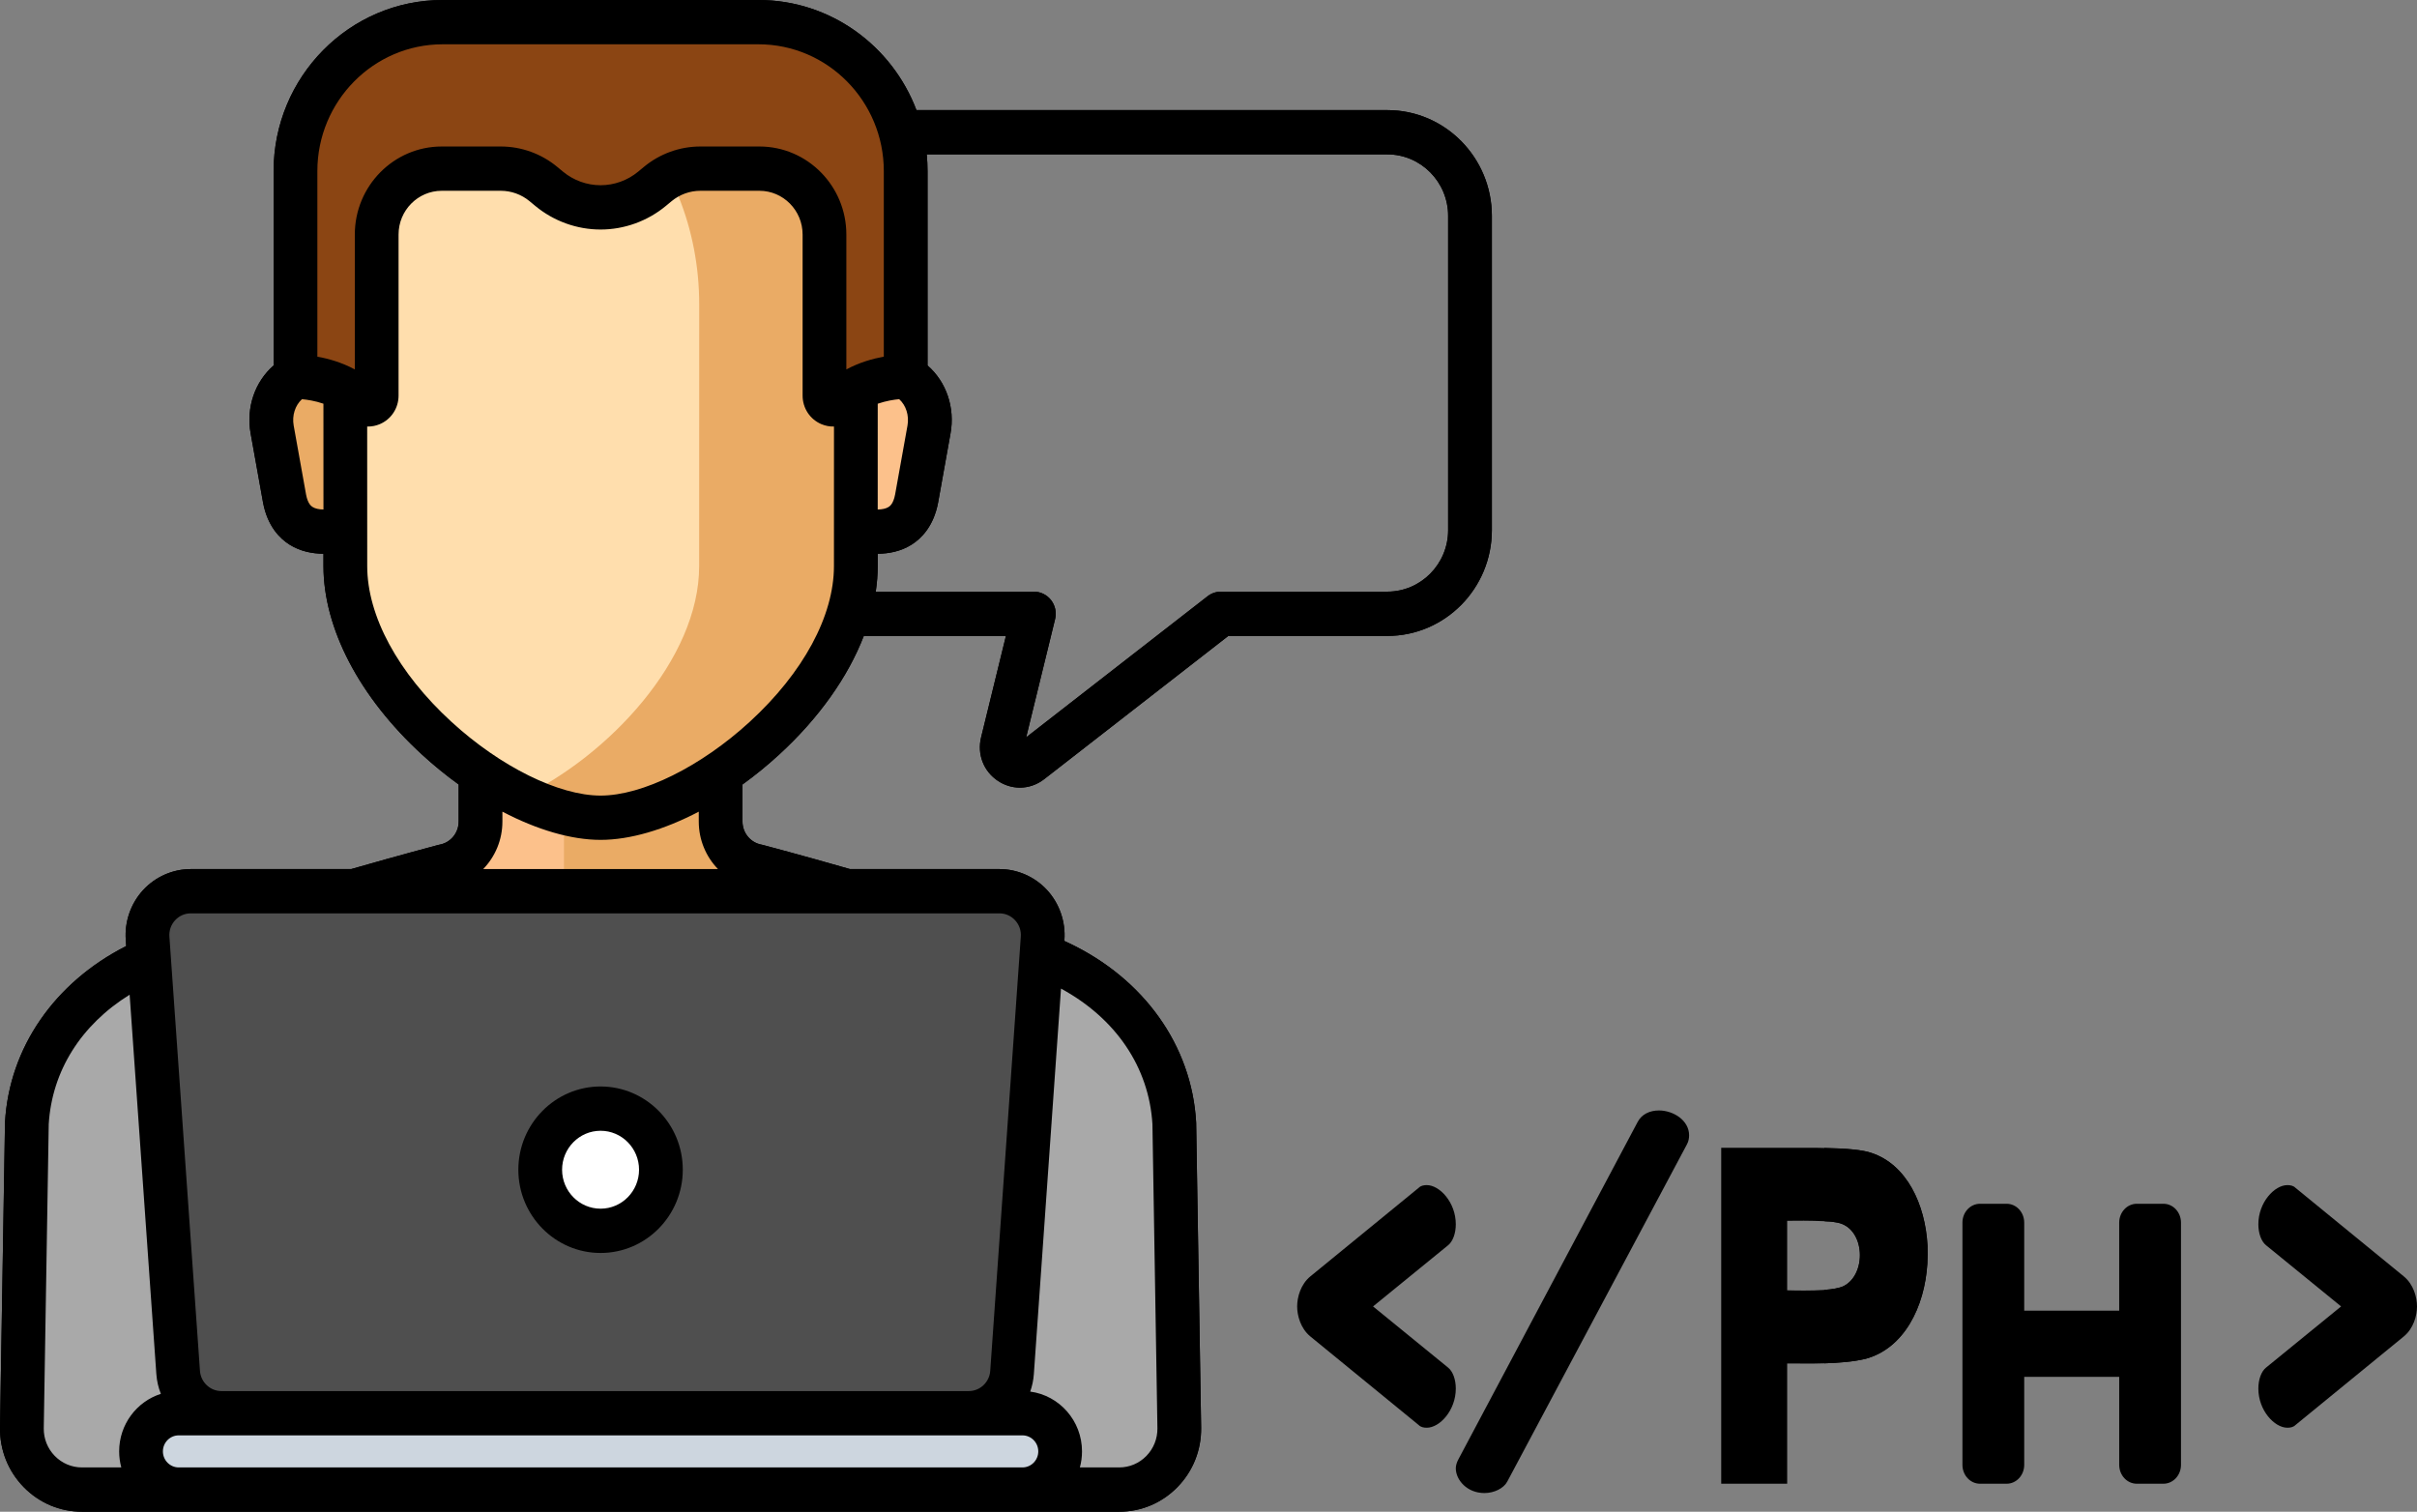 <svg width="259" height="162" viewBox="0 0 259 162" fill="none" xmlns="http://www.w3.org/2000/svg">
<rect x="0" y="0" width="259" height="162" fill="#808080" stroke="none"/>
<path d="M148.666 11.799H98.203C95.595 4.907 88.992 0 81.279 0H47.431C37.444 0 29.318 8.228 29.318 18.339V39.164C27.299 40.925 26.361 43.68 26.857 46.454L28.188 53.867C28.666 56.413 30.002 57.722 31.037 58.371C32.196 59.096 33.481 59.336 34.661 59.342V60.66C34.661 67.344 38.513 74.71 45.228 80.871C46.492 82.031 47.807 83.1 49.147 84.066V88.041C49.147 89.252 48.294 90.292 47.117 90.513C47.062 90.523 47.009 90.535 46.955 90.549C46.915 90.56 42.891 91.622 37.631 93.132H20.445C18.513 93.132 16.649 93.954 15.332 95.385C14.014 96.817 13.338 98.758 13.476 100.71L13.522 101.38C5.836 105.283 0.999 112.281 0.538 120.234C0.537 120.268 0.535 120.301 0.534 120.334L0.001 153C-0.029 155.395 0.872 157.653 2.534 159.358C4.197 161.062 6.415 162 8.782 162H119.929C122.294 162 124.514 161.062 126.176 159.358C127.839 157.653 128.74 155.396 128.71 152.99L128.177 120.334C128.176 120.301 128.175 120.268 128.172 120.234C127.698 112.051 122.593 104.88 114.515 101.05C114.367 100.979 114.212 100.908 114.052 100.835L114.061 100.71C114.197 98.758 113.521 96.818 112.205 95.385C110.888 93.954 109.024 93.132 107.092 93.132H91.08C85.821 91.622 81.796 90.56 81.756 90.55C81.702 90.535 81.649 90.523 81.594 90.513C80.417 90.292 79.564 89.252 79.564 88.041V84.068C80.904 83.1 82.219 82.031 83.483 80.871C87.751 76.956 90.862 72.553 92.563 68.148H107.791L105.131 79.019C104.688 80.832 105.399 82.664 106.942 83.686C107.667 84.166 108.48 84.405 109.289 84.405C110.205 84.405 111.115 84.101 111.892 83.497L131.625 68.148H148.666C154.842 68.148 159.865 63.062 159.865 56.81V23.137C159.865 16.886 154.842 11.799 148.666 11.799ZM94.055 43.264C94.951 42.955 95.799 42.827 96.352 42.777C97.088 43.438 97.435 44.527 97.242 45.605L95.919 52.981C95.726 54.01 95.335 54.255 95.207 54.335C94.935 54.506 94.533 54.594 94.052 54.599L94.055 43.264ZM34.006 18.339C34.006 10.844 40.029 4.746 47.431 4.746H81.28C88.682 4.746 94.705 10.844 94.705 18.339V38.222C93.546 38.43 92.102 38.828 90.692 39.589V25.13C90.692 19.93 86.513 15.699 81.378 15.699H75.043C72.847 15.699 70.703 16.474 69.002 17.881L68.382 18.395C67.249 19.333 65.819 19.849 64.355 19.849C62.891 19.849 61.462 19.333 60.329 18.396L59.708 17.881C58.008 16.474 55.862 15.699 53.666 15.699H47.334C42.198 15.699 38.02 19.929 38.02 25.13V39.588C36.61 38.828 35.166 38.428 34.006 38.222V18.339ZM33.504 54.335C33.376 54.255 32.985 54.01 32.796 53.001L31.469 45.606C31.276 44.528 31.623 43.44 32.357 42.778C32.91 42.829 33.759 42.953 34.657 43.262L34.659 54.599C34.179 54.594 33.778 54.506 33.504 54.335ZM12.767 155.535C12.767 156.13 12.847 156.706 12.996 157.254H8.782C7.679 157.254 6.645 156.816 5.869 156.022C5.093 155.227 4.675 154.174 4.687 153.068L5.22 120.464C5.567 114.766 8.686 109.826 13.89 106.596L16.751 147.245C16.804 147.992 16.972 148.705 17.236 149.368C14.648 150.194 12.767 152.646 12.767 155.535ZM110.784 147.245L113.692 105.94C119.573 109.135 123.12 114.365 123.491 120.464L124.024 153.058C124.036 154.174 123.616 155.227 122.842 156.022C122.066 156.816 121.032 157.254 119.929 157.254H115.715C115.865 156.706 115.944 156.13 115.944 155.535C115.944 152.256 113.521 149.54 110.393 149.126C110.604 148.532 110.739 147.901 110.784 147.245ZM111.257 155.535C111.257 156.483 110.495 157.254 109.56 157.254H19.151C18.216 157.254 17.454 156.483 17.454 155.535C17.454 154.588 18.216 153.817 19.151 153.817H109.56C110.495 153.817 111.257 154.588 111.257 155.535ZM108.775 98.62C109.215 99.098 109.432 99.72 109.385 100.372L106.109 146.909C106.024 148.121 105.017 149.071 103.815 149.071H23.72C22.52 149.071 21.513 148.121 21.427 146.908L18.151 100.372C18.105 99.72 18.322 99.098 18.762 98.62C19.202 98.142 19.799 97.878 20.445 97.878H107.092C107.736 97.878 108.334 98.142 108.775 98.62ZM76.936 93.132H51.776C53.057 91.812 53.835 90.005 53.835 88.041V86.98C57.53 88.916 61.202 90.003 64.355 90.003C67.508 90.003 71.18 88.916 74.876 86.98V88.041C74.876 90.005 75.654 91.812 76.936 93.132ZM80.335 77.354C75.102 82.154 68.83 85.257 64.355 85.257C59.881 85.257 53.609 82.154 48.376 77.354C42.639 72.092 39.349 66.007 39.349 60.658L39.344 45.708C39.374 45.708 39.405 45.71 39.435 45.71C39.859 45.71 40.286 45.626 40.695 45.453C41.917 44.936 42.707 43.736 42.707 42.396V25.13C42.707 22.546 44.782 20.445 47.334 20.445H53.668C54.785 20.445 55.876 20.84 56.74 21.555L57.363 22.071C59.331 23.698 61.813 24.596 64.355 24.596C66.896 24.596 69.381 23.698 71.348 22.069L71.97 21.555C72.834 20.84 73.927 20.445 75.043 20.445H81.376C83.928 20.445 86.004 22.546 86.004 25.13V42.396C86.004 43.737 86.793 44.936 88.016 45.453C88.453 45.638 88.913 45.721 89.366 45.708L89.362 60.66C89.364 66.007 86.073 72.092 80.335 77.354ZM155.178 56.81C155.178 60.445 152.258 63.402 148.666 63.402H130.83C130.313 63.402 129.811 63.575 129.403 63.894L109.962 79.014L113.061 66.346C113.234 65.638 113.077 64.888 112.633 64.313C112.188 63.739 111.507 63.402 110.787 63.402H93.842C93.98 62.479 94.051 61.563 94.051 60.66V59.342C95.23 59.336 96.516 59.096 97.674 58.371C98.71 57.722 100.046 56.413 100.527 53.848L101.854 46.454C102.352 43.68 101.411 40.924 99.393 39.164V18.339C99.393 17.735 99.364 17.135 99.306 16.545H148.666C152.258 16.545 155.178 19.502 155.178 23.137V56.81Z" fill="black"/>
<path d="M64.356 134.272C69.214 134.272 73.166 130.27 73.166 125.351C73.166 120.432 69.214 116.43 64.356 116.43C59.497 116.43 55.544 120.432 55.544 125.351C55.544 130.27 59.497 134.272 64.356 134.272ZM64.356 121.176C66.63 121.176 68.479 123.05 68.479 125.351C68.479 127.654 66.63 129.526 64.356 129.526C62.083 129.526 60.232 127.654 60.232 125.351C60.232 123.05 62.083 121.176 64.356 121.176Z" fill="black"/>
<path d="M125.834 120.374C125.393 112.765 120.623 106.566 113.523 103.199C104.833 99.08 81.167 92.847 81.167 92.847C78.879 92.417 77.221 90.396 77.221 88.041V74.344H51.492V88.041C51.492 90.396 49.833 92.417 47.546 92.847C47.546 92.847 23.881 99.08 15.189 103.199C8.09 106.566 3.319 112.765 2.878 120.374L2.345 153.029C2.301 156.659 5.197 159.627 8.783 159.627H119.929C123.516 159.627 126.411 156.659 126.368 153.029L125.834 120.374Z" fill="#FCC18B"/>
<path d="M125.834 120.374C125.393 112.765 120.623 106.566 113.523 103.199C104.833 99.08 81.167 92.847 81.167 92.847C78.879 92.417 77.221 90.396 77.221 88.041V74.344H60.435V96.257C60.435 98.611 62.093 100.632 64.38 101.061C64.38 101.061 88.047 107.295 96.737 111.415C103.837 114.78 108.607 120.981 109.048 128.588L109.556 159.627H119.929C123.516 159.627 126.411 156.659 126.368 153.029L125.834 120.374Z" fill="#EAAB65"/>
<path d="M37.683 39.667H34.305C33.082 39.667 31.954 40.086 31.056 40.789C29.496 42.01 28.811 44.065 29.164 46.03L30.491 53.425C31.52 58.905 37.692 56.401 37.692 56.401L37.683 39.667Z" fill="#EAAB65"/>
<path d="M91.029 39.667H94.407C95.63 39.667 96.758 40.086 97.656 40.789C99.216 42.01 99.901 44.065 99.548 46.03L98.221 53.425C97.192 58.905 91.02 56.401 91.02 56.401L91.029 39.667Z" fill="#FCC18B"/>
<path d="M83.077 11.564C78.685 7.452 72.511 3.864 64.357 3.764C56.201 3.864 50.027 7.452 45.635 11.564C40.033 16.808 36.998 24.597 36.998 32.634L37.006 60.66C37.006 73.909 54.014 87.63 64.357 87.63C74.698 87.63 91.708 73.909 91.708 60.66L91.715 32.634C91.714 24.597 88.679 16.808 83.077 11.564Z" fill="#FFDEAD"/>
<path d="M83.077 11.564C78.685 7.452 72.511 3.864 64.357 3.764C61.281 3.802 58.486 4.336 55.963 5.207C60.129 6.646 63.556 9.003 66.291 11.564C71.893 16.808 74.928 24.597 74.928 32.634L74.921 60.66C74.921 70.685 65.183 80.979 55.963 85.395C58.928 86.815 61.84 87.63 64.356 87.63C74.698 87.63 91.707 73.909 91.707 60.66L91.714 32.634C91.714 24.597 88.679 16.808 83.077 11.564Z" fill="#EAAB65"/>
<path d="M81.281 2.373H47.432C38.722 2.373 31.663 9.522 31.663 18.339V40.371C31.663 40.371 36.005 40.271 38.795 43.067C39.376 43.649 40.364 43.224 40.364 42.396V25.13C40.364 21.231 43.485 18.072 47.334 18.072H53.668C55.33 18.072 56.94 18.653 58.225 19.718L58.846 20.233C60.4 21.519 62.347 22.223 64.356 22.223C66.365 22.223 68.311 21.519 69.866 20.233L70.487 19.718C71.772 18.653 73.383 18.072 75.044 18.072H81.377C85.227 18.072 88.348 21.231 88.348 25.13V42.397C88.348 43.224 89.336 43.651 89.917 43.068C92.706 40.271 97.05 40.371 97.05 40.371V18.34C97.05 9.522 89.989 2.373 81.281 2.373Z" fill="#8B4513"/>
<path d="M81.281 2.373H75.426C78.372 5.884 80.22 11.158 80.266 18.072H81.378C85.227 18.072 88.348 21.231 88.348 25.13V42.397C88.348 43.224 89.336 43.651 89.917 43.068C92.707 40.271 97.05 40.371 97.05 40.371V18.34C97.05 9.522 89.989 2.373 81.281 2.373Z" fill="#8B4513"/>
<path d="M113.523 103.199C108.466 100.803 98.339 97.689 90.753 95.505L89.112 96.136C73.162 102.252 55.55 102.252 39.6 96.136L37.959 95.505C30.373 97.689 20.247 100.803 15.189 103.199C8.09 106.566 3.319 112.765 2.878 120.374L2.345 153.029C2.301 156.659 5.197 159.627 8.783 159.627H119.929C123.516 159.627 126.411 156.659 126.368 153.029L125.834 120.374C125.393 112.765 120.623 106.566 113.523 103.199Z" fill="#A9A9A9"/>
<path d="M103.816 151.444H23.721C21.285 151.444 19.263 149.538 19.089 147.077L15.814 100.542C15.623 97.82 17.752 95.505 20.446 95.505H107.092C109.786 95.505 111.915 97.82 111.724 100.542L108.447 147.077C108.274 149.538 106.252 151.444 103.816 151.444Z" fill="#4F4F4F"/>
<path d="M107.092 95.505H90.183C92.877 95.505 95.006 97.82 94.814 100.542L91.232 151.444H103.816C106.252 151.444 108.275 149.538 108.447 147.077L111.724 100.542C111.915 97.82 109.786 95.505 107.092 95.505Z" fill="#4F4F4F"/>
<path d="M109.561 159.627H19.152C16.92 159.627 15.111 157.795 15.111 155.536C15.111 153.275 16.92 151.444 19.152 151.444H109.561C111.792 151.444 113.601 153.275 113.601 155.536C113.601 157.795 111.792 159.627 109.561 159.627Z" fill="#CDD6DF"/>
<path d="M70.823 125.351C70.823 128.968 67.927 131.899 64.356 131.899C60.784 131.899 57.888 128.968 57.888 125.351C57.888 121.735 60.784 118.803 64.356 118.803C67.927 118.803 70.823 121.735 70.823 125.351Z" fill="white"/>
<path d="M148.668 11.799H98.204C95.597 4.907 88.994 0 81.281 0H47.433C37.446 0 29.32 8.228 29.32 18.339V39.164C27.301 40.925 26.362 43.68 26.859 46.454L28.19 53.867C28.668 56.413 30.004 57.722 31.039 58.371C32.197 59.096 33.483 59.336 34.663 59.342V60.66C34.663 67.344 38.514 74.71 45.23 80.871C46.494 82.031 47.809 83.1 49.149 84.066V88.041C49.149 89.252 48.296 90.292 47.119 90.513C47.064 90.523 47.011 90.535 46.957 90.549C46.916 90.56 42.893 91.622 37.633 93.132H20.447C18.514 93.132 16.65 93.954 15.333 95.385C14.016 96.817 13.34 98.758 13.478 100.71L13.524 101.38C5.837 105.283 1.001 112.281 0.54 120.234C0.538 120.268 0.537 120.301 0.536 120.334L0.002 153C-0.027 155.395 0.874 157.653 2.535 159.358C4.199 161.062 6.417 162 8.784 162H119.93C122.296 162 124.515 161.062 126.178 159.358C127.841 157.653 128.741 155.396 128.712 152.99L128.179 120.334C128.177 120.301 128.176 120.268 128.174 120.234C127.7 112.051 122.595 104.88 114.517 101.05C114.369 100.979 114.214 100.908 114.054 100.835L114.062 100.71C114.199 98.758 113.523 96.818 112.207 95.385C110.89 93.954 109.026 93.132 107.093 93.132H91.082C85.823 91.622 81.798 90.56 81.758 90.55C81.704 90.535 81.65 90.523 81.595 90.513C80.419 90.292 79.565 89.252 79.565 88.041V84.068C80.906 83.1 82.22 82.031 83.485 80.871C87.753 76.956 90.864 72.553 92.565 68.148H107.793L105.133 79.019C104.69 80.832 105.4 82.664 106.943 83.686C107.668 84.166 108.481 84.405 109.291 84.405C110.206 84.405 111.117 84.101 111.893 83.497L131.627 68.148H148.668C154.844 68.148 159.867 63.062 159.867 56.81V23.137C159.867 16.886 154.844 11.799 148.668 11.799ZM94.056 43.264C94.952 42.955 95.801 42.827 96.354 42.777C97.09 43.438 97.436 44.527 97.244 45.605L95.92 52.981C95.728 54.01 95.337 54.255 95.209 54.335C94.936 54.506 94.535 54.594 94.054 54.599L94.056 43.264ZM34.008 18.339C34.008 10.844 40.031 4.746 47.433 4.746H81.282C88.684 4.746 94.707 10.844 94.707 18.339V38.222C93.547 38.43 92.103 38.828 90.693 39.589V25.13C90.693 19.93 86.515 15.699 81.379 15.699H75.045C72.849 15.699 70.704 16.474 69.004 17.881L68.384 18.395C67.251 19.333 65.82 19.849 64.357 19.849C62.893 19.849 61.464 19.333 60.331 18.396L59.709 17.881C58.01 16.474 55.864 15.699 53.668 15.699H47.335C42.2 15.699 38.021 19.929 38.021 25.13V39.588C36.611 38.828 35.167 38.428 34.008 38.222V18.339ZM33.506 54.335C33.378 54.255 32.987 54.01 32.798 53.001L31.471 45.606C31.278 44.528 31.625 43.44 32.358 42.778C32.911 42.829 33.761 42.953 34.658 43.262L34.661 54.599C34.181 54.594 33.779 54.506 33.506 54.335ZM12.768 155.535C12.768 156.13 12.849 156.706 12.998 157.254H8.784C7.681 157.254 6.647 156.816 5.87 156.022C5.095 155.227 4.676 154.174 4.689 153.068L5.222 120.464C5.569 114.766 8.688 109.826 13.892 106.596L16.753 147.245C16.805 147.992 16.974 148.705 17.238 149.368C14.65 150.194 12.768 152.646 12.768 155.535ZM110.786 147.245L113.694 105.94C119.575 109.135 123.121 114.365 123.492 120.464L124.026 153.058C124.038 154.174 123.618 155.227 122.844 156.022C122.068 156.816 121.034 157.254 119.93 157.254H115.717C115.867 156.706 115.946 156.13 115.946 155.535C115.946 152.256 113.523 149.54 110.394 149.126C110.605 148.532 110.741 147.901 110.786 147.245ZM111.259 155.535C111.259 156.483 110.497 157.254 109.562 157.254H86.96H64.357H19.153C18.218 157.254 17.456 156.483 17.456 155.535C17.456 154.588 18.218 153.817 19.153 153.817H109.562C110.497 153.817 111.259 154.588 111.259 155.535ZM108.777 98.62C109.216 99.098 109.434 99.72 109.387 100.372L106.111 146.909C106.025 148.121 105.018 149.071 103.817 149.071H23.722C22.522 149.071 21.515 148.121 21.428 146.908L18.153 100.372C18.107 99.72 18.324 99.098 18.763 98.62C19.204 98.142 19.801 97.878 20.447 97.878H107.093C107.738 97.878 108.336 98.142 108.777 98.62ZM76.937 93.132H51.777C53.059 91.812 53.837 90.005 53.837 88.041V86.98C57.532 88.916 61.204 90.003 64.357 90.003C67.51 90.003 71.182 88.916 74.878 86.98V88.041C74.878 90.005 75.656 91.812 76.937 93.132ZM80.337 77.354C75.104 82.154 68.832 85.257 64.357 85.257C59.883 85.257 53.611 82.154 48.378 77.354C42.64 72.092 39.35 66.007 39.35 60.658L39.346 45.708C39.376 45.708 39.407 45.71 39.437 45.71C39.861 45.71 40.288 45.626 40.697 45.453C41.919 44.936 42.709 43.736 42.709 42.396V25.13C42.709 22.546 44.784 20.445 47.335 20.445H53.669C54.786 20.445 55.878 20.84 56.742 21.555L57.364 22.071C59.332 23.698 61.815 24.596 64.357 24.596C66.898 24.596 69.382 23.698 71.35 22.069L71.971 21.555C72.836 20.84 73.928 20.445 75.045 20.445H81.378C83.929 20.445 86.006 22.546 86.006 25.13V42.396C86.006 43.737 86.794 44.936 88.017 45.453C88.455 45.638 88.915 45.721 89.368 45.708L89.364 60.66C89.365 66.007 86.074 72.092 80.337 77.354ZM155.179 56.81C155.179 60.445 152.259 63.402 148.668 63.402H130.831C130.315 63.402 129.813 63.575 129.404 63.894L109.963 79.014L113.063 66.346C113.236 65.638 113.079 64.888 112.634 64.313C112.19 63.739 111.509 63.402 110.789 63.402H93.844C93.982 62.479 94.053 61.563 94.053 60.66V59.342C95.232 59.336 96.517 59.096 97.676 58.371C98.712 57.722 100.048 56.413 100.529 53.848L101.855 46.454C102.353 43.68 101.412 40.924 99.394 39.164V18.339C99.394 17.735 99.365 17.135 99.308 16.545H123.988H148.668C152.259 16.545 155.179 19.502 155.179 23.137V56.81Z" fill="black"/>
<path d="M64.356 134.272C69.214 134.272 73.166 130.27 73.166 125.351C73.166 120.432 69.214 116.43 64.356 116.43C59.497 116.43 55.544 120.432 55.544 125.351C55.544 130.27 59.497 134.272 64.356 134.272ZM64.356 121.176C66.63 121.176 68.479 123.05 68.479 125.351C68.479 127.654 66.63 129.526 64.356 129.526C62.083 129.526 60.232 127.654 60.232 125.351C60.232 123.05 62.083 121.176 64.356 121.176Z" fill="black"/>
<path d="M156 131.199C156 128.841 154.262 127 152.891 127C152.571 127 152.252 127.058 152.024 127.289L140.417 136.779C139.366 137.642 139 139.022 139 140C139 140.978 139.366 142.358 140.417 143.221L152.024 152.711C152.252 152.942 152.571 153 152.891 153C154.262 153 156 151.159 156 148.801C156 147.823 155.68 146.96 155.177 146.557L147.133 140L155.177 133.443C155.678 133.04 156 132.177 156 131.199Z" fill="black"/>
<path d="M257.583 136.779L245.976 127.289C245.747 127.058 245.427 127 245.107 127C243.737 127 242 128.841 242 131.199C242 132.177 242.32 133.04 242.823 133.443L250.866 140L242.823 146.557C242.32 146.96 242 147.823 242 148.801C242 151.159 243.737 153 245.107 153C245.427 153 245.747 152.942 245.976 152.711L257.583 143.221C258.636 142.358 259 140.978 259 140C259 139.022 258.636 137.642 257.583 136.779Z" fill="black"/>
<path d="M177.773 119C176.788 119 175.911 119.4 175.475 120.254L156.275 156.391C156.111 156.692 156 157.043 156 157.345C156 158.596 157.204 160 159.066 160C160.104 160 161.144 159.499 161.527 158.749L180.781 122.609C180.945 122.308 181 121.957 181 121.655C180.998 120.053 179.302 119 177.773 119Z" fill="black"/>
<path d="M231.824 129H228.975C227.934 129 227.089 129.904 227.089 131.021V140.453H216.91V131.021C216.91 129.904 216.066 129 215.025 129H212.175C211.134 129 210.29 129.904 210.29 131.021V156.979C210.29 158.096 211.134 159 212.175 159H215.025C216.066 159 216.91 158.096 216.91 156.979V147.547H227.09V156.979C227.09 158.096 227.934 159 228.975 159H231.825C232.866 159 233.71 158.096 233.71 156.979V131.021C233.71 129.904 232.866 129 231.824 129Z" fill="black"/>
<g clip-path="url(#clip0)">
<path d="M200.533 123.548C199.632 123.232 197.967 123.063 195.486 123.021C194.993 123 194.483 123 193.923 123H184.441V159H191.51V146.119C192.41 146.098 193.889 146.161 195.486 146.098C196.998 146.055 198.613 145.929 199.921 145.613C204.033 144.495 206.242 140.065 206.531 135.424C206.565 134.77 206.565 134.116 206.548 133.484C206.31 129.033 204.305 124.793 200.533 123.548V123.548ZM197.542 137.829C197.1 138.04 196.336 138.166 195.486 138.23C194.075 138.335 192.393 138.293 191.51 138.272V130.826C192.342 130.805 194.11 130.805 195.486 130.868C195.571 130.868 195.656 130.889 195.724 130.889C195.945 130.889 196.149 130.91 196.336 130.931C196.59 130.973 196.811 130.995 196.981 131.037C199.887 131.691 200.057 136.584 197.542 137.829Z" fill="black"/>
<path d="M206.548 133.484C206.565 134.116 206.565 134.77 206.531 135.424C206.242 140.065 204.033 144.495 199.921 145.612C198.613 145.929 196.998 146.055 195.486 146.098V138.23C196.336 138.166 197.1 138.04 197.542 137.829C200.057 136.584 199.887 131.691 196.981 131.037C196.811 130.994 196.591 130.973 196.336 130.931C196.149 130.91 195.945 130.889 195.724 130.889C195.656 130.889 195.571 130.868 195.486 130.868V123.021C197.967 123.063 199.632 123.232 200.533 123.548C204.305 124.793 206.31 129.033 206.548 133.484Z" fill="black"/>
</g>
<defs>
<clipPath id="clip0">
<rect width="29" height="36" fill="white" transform="translate(181 123)"/>
</clipPath>
</defs>
</svg>
